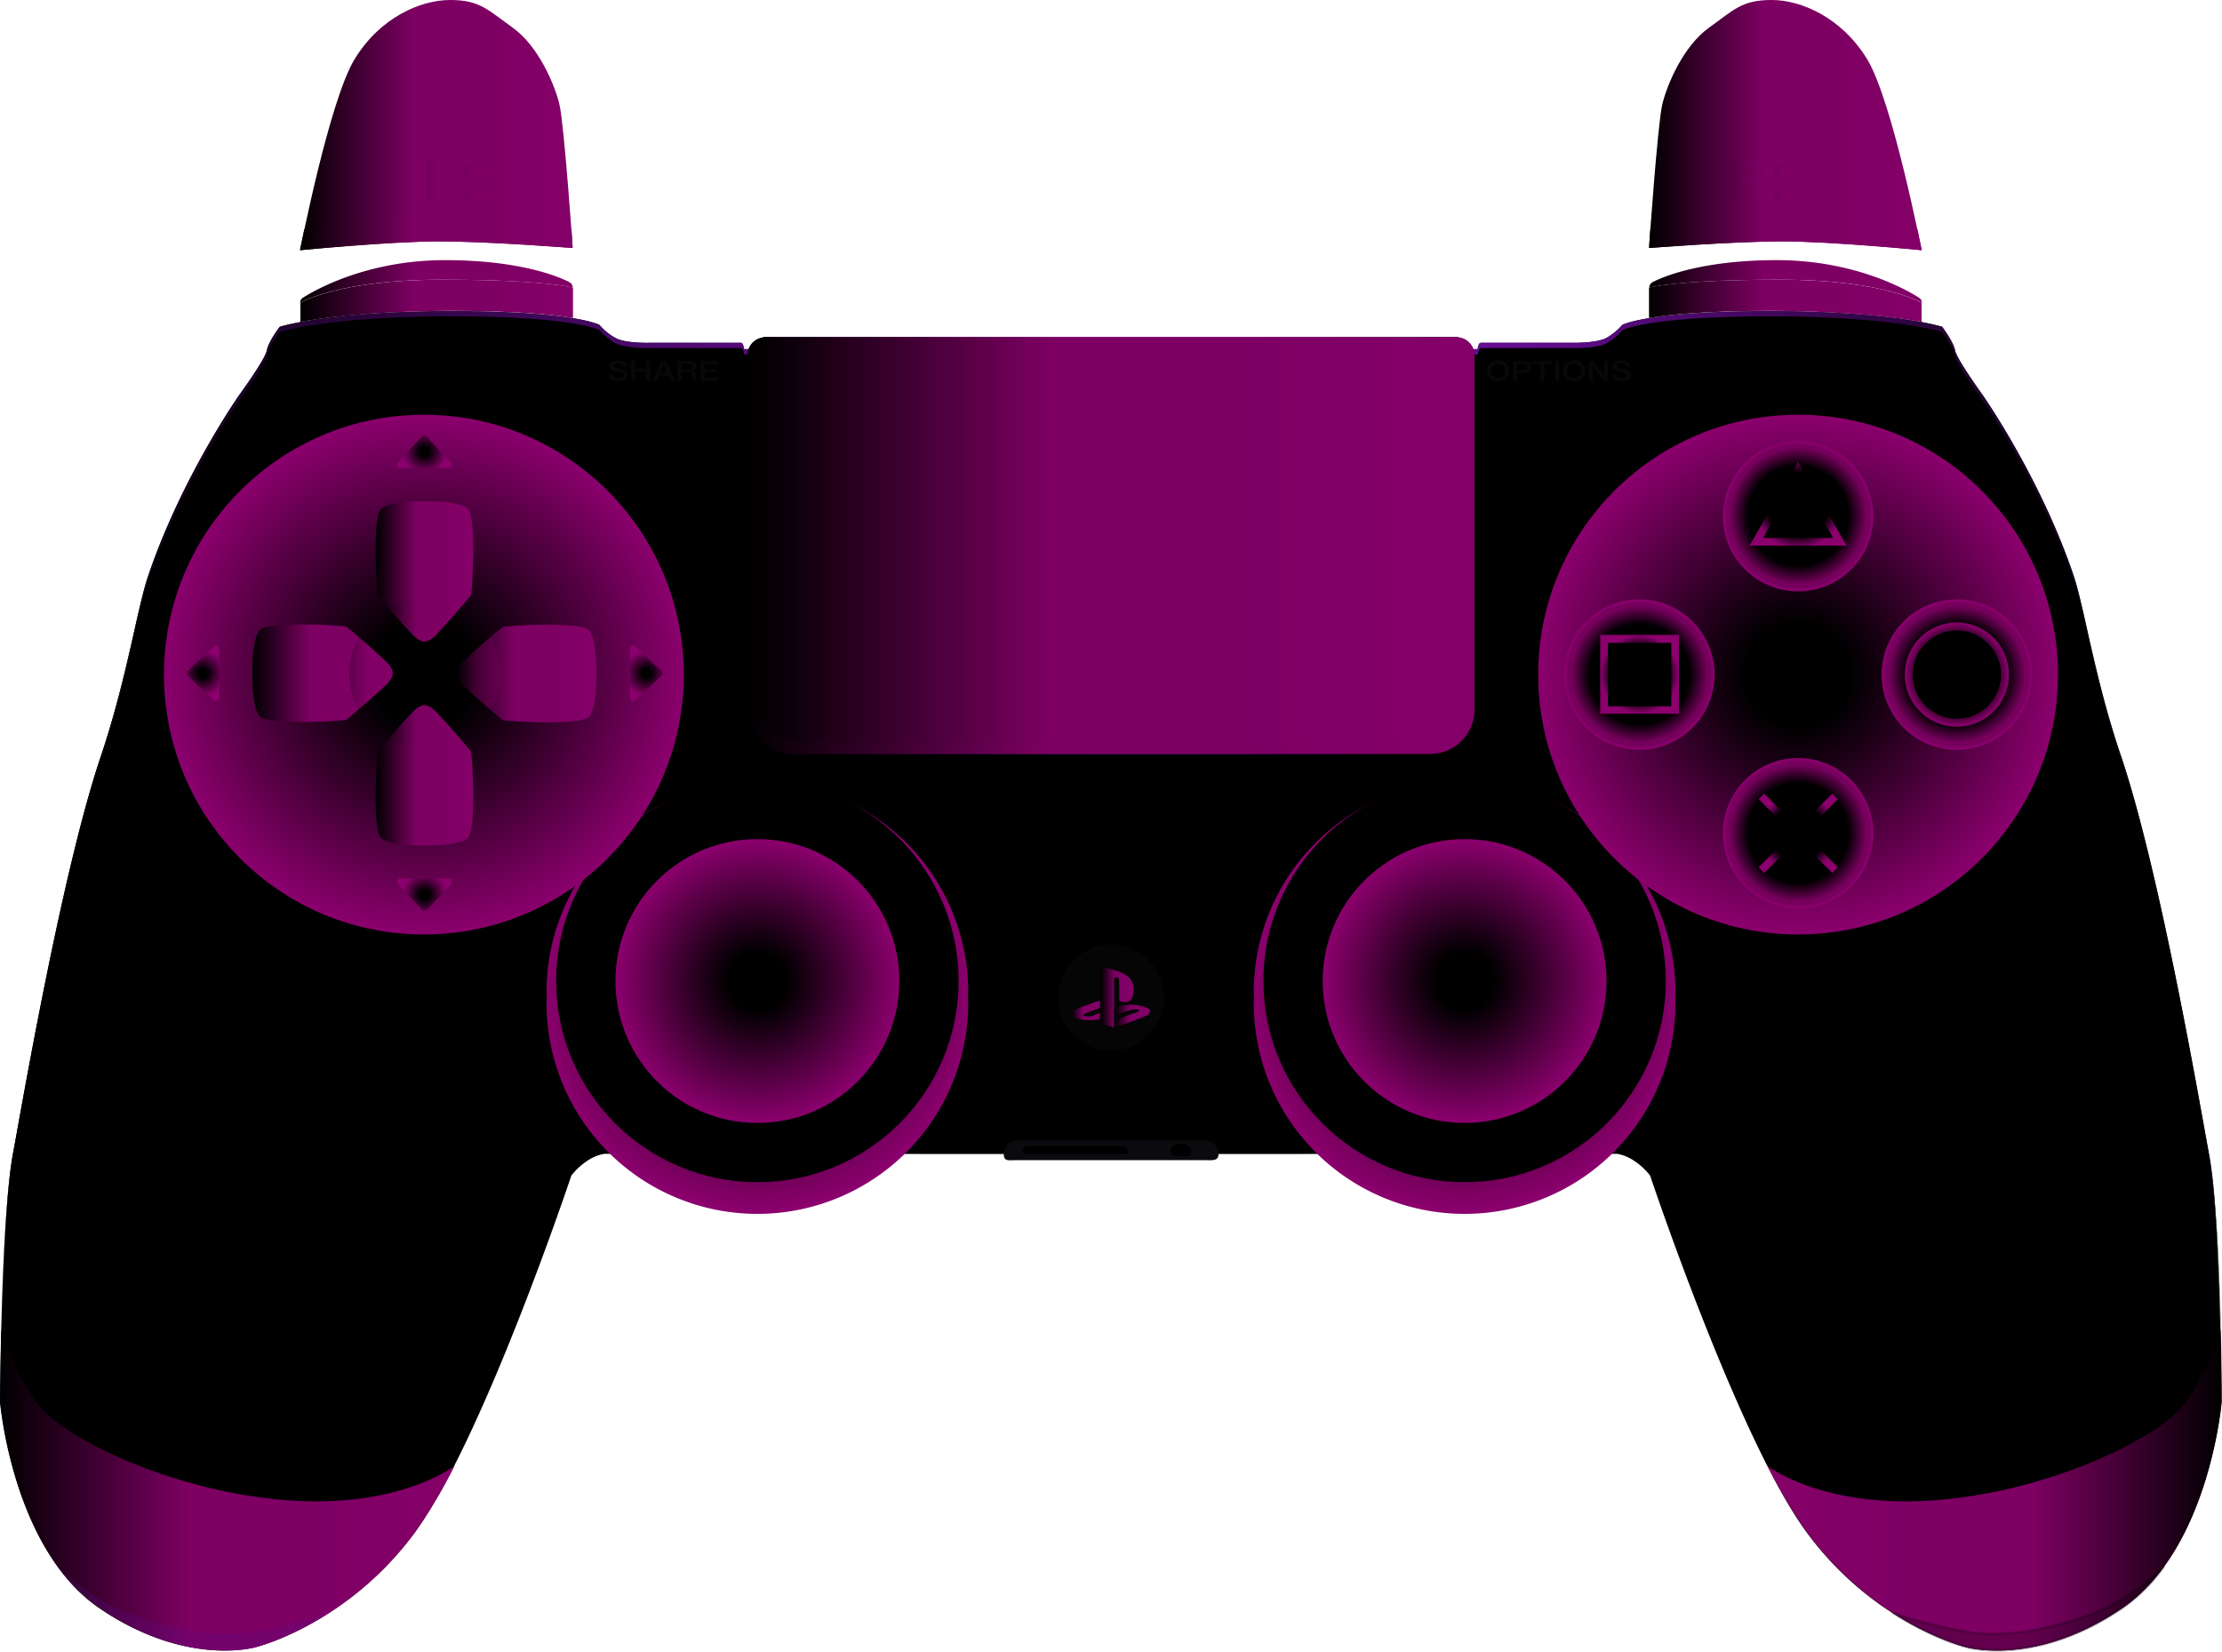 <svg id="Layer_1" data-name="Layer 1" xmlns="http://www.w3.org/2000/svg" xmlns:xlink="http://www.w3.org/1999/xlink" viewBox="0 0 806.2 599.37"><defs><linearGradient id="Gradiente_sem_nome_26" x1="-0.1" y1="310.9" x2="806.1" y2="310.9" gradientUnits="userSpaceOnUse"><stop offset="0"/><stop offset="0.55" stop-color="#8d11cc"/><stop offset="1"/></linearGradient><radialGradient id="Nova_amostra_de_gradiente_1" cx="274.7" cy="362" r="77.51" gradientUnits="userSpaceOnUse"><stop offset="0.2"/><stop offset="1" stop-color="#8b006d"/></radialGradient><radialGradient id="Nova_amostra_de_gradiente_1-2" cx="274.8" cy="356" r="51.5" xlink:href="#Nova_amostra_de_gradiente_1"/><radialGradient id="Nova_amostra_de_gradiente_1-3" cx="531.3" cy="362" r="77.51" xlink:href="#Nova_amostra_de_gradiente_1"/><radialGradient id="Nova_amostra_de_gradiente_1-4" cx="531.4" cy="356" r="51.5" xlink:href="#Nova_amostra_de_gradiente_1"/><linearGradient id="Gradiente_sem_nome_26-2" x1="271.1" y1="198" x2="534.94" y2="198" xlink:href="#Gradiente_sem_nome_26"/><linearGradient id="Gradiente_sem_nome_26-3" x1="275.5" y1="195.75" x2="530.5" y2="195.75" xlink:href="#Gradiente_sem_nome_26"/><linearGradient id="Gradiente_sem_nome_26-4" x1="275.5" y1="208.05" x2="530.5" y2="208.05" xlink:href="#Gradiente_sem_nome_26"/><radialGradient id="Nova_amostra_de_gradiente_1-5" cx="652.4" cy="244.8" r="94.3" xlink:href="#Nova_amostra_de_gradiente_1"/><radialGradient id="Nova_amostra_de_gradiente_1-6" cx="153.8" cy="244.8" r="94.3" xlink:href="#Nova_amostra_de_gradiente_1"/><radialGradient id="Nova_amostra_de_gradiente_1-7" cx="234.38" cy="244.32" r="8.23" xlink:href="#Nova_amostra_de_gradiente_1"/><radialGradient id="Nova_amostra_de_gradiente_1-8" cx="153.88" cy="163.91" r="8.23" xlink:href="#Nova_amostra_de_gradiente_1"/><radialGradient id="Nova_amostra_de_gradiente_1-9" cx="73.51" cy="244.36" r="8.25" xlink:href="#Nova_amostra_de_gradiente_1"/><radialGradient id="Nova_amostra_de_gradiente_1-10" cx="153.92" cy="324.69" r="8.23" xlink:href="#Nova_amostra_de_gradiente_1"/><linearGradient id="Nova_amostra_de_gradiente_2" x1="598.3" y1="102.15" x2="697.2" y2="102.15" gradientUnits="userSpaceOnUse"><stop offset="0"/><stop offset="0.42" stop-color="#7e0063"/><stop offset="0.66" stop-color="#7e0063"/><stop offset="1" stop-color="#840068"/><stop offset="1" stop-color="#8b006d"/></linearGradient><linearGradient id="Nova_amostra_de_gradiente_2-2" x1="598.2" y1="109.15" x2="697.1" y2="109.15" xlink:href="#Nova_amostra_de_gradiente_2"/><linearGradient id="Nova_amostra_de_gradiente_2-3" x1="108.8" y1="102.15" x2="207.7" y2="102.15" xlink:href="#Nova_amostra_de_gradiente_2"/><linearGradient id="Nova_amostra_de_gradiente_2-4" x1="108.9" y1="109.15" x2="207.8" y2="109.15" xlink:href="#Nova_amostra_de_gradiente_2"/><radialGradient id="Gradiente_sem_nome_102" cx="709.9" cy="244.7" r="26.3" gradientUnits="userSpaceOnUse"><stop offset="0.69"/><stop offset="0.99" stop-color="#8b006d"/></radialGradient><radialGradient id="Gradiente_sem_nome_102-2" cx="709.9" cy="244.8" r="27.3" xlink:href="#Gradiente_sem_nome_102"/><radialGradient id="Gradiente_sem_nome_102-3" cx="709.9" cy="244.8" r="18.9" xlink:href="#Gradiente_sem_nome_102"/><radialGradient id="Gradiente_sem_nome_102-4" cx="652.3" cy="302.3" r="26.3" xlink:href="#Gradiente_sem_nome_102"/><radialGradient id="Gradiente_sem_nome_102-5" cx="652.3" cy="302.4" r="27.3" xlink:href="#Gradiente_sem_nome_102"/><radialGradient id="Gradiente_sem_nome_102-6" cx="652.45" cy="302.4" r="14.38" xlink:href="#Gradiente_sem_nome_102"/><radialGradient id="Gradiente_sem_nome_102-7" cx="594.75" cy="244.7" r="26.28" xlink:href="#Gradiente_sem_nome_102"/><radialGradient id="Gradiente_sem_nome_102-8" cx="594.7" cy="244.8" r="27.3" xlink:href="#Gradiente_sem_nome_102"/><radialGradient id="Gradiente_sem_nome_102-9" cx="594.8" cy="244.7" r="14.3" xlink:href="#Gradiente_sem_nome_102"/><radialGradient id="Gradiente_sem_nome_102-10" cx="652.3" cy="187.2" r="26.3" xlink:href="#Gradiente_sem_nome_102"/><radialGradient id="Gradiente_sem_nome_102-11" cx="652.3" cy="187.3" r="27.3" xlink:href="#Gradiente_sem_nome_102"/><radialGradient id="Gradiente_sem_nome_102-12" cx="652.3" cy="182.8" r="16.44" xlink:href="#Gradiente_sem_nome_102"/><linearGradient id="Nova_amostra_de_gradiente_2-5" x1="399.4" y1="361.85" x2="411.2" y2="361.85" xlink:href="#Nova_amostra_de_gradiente_2"/><linearGradient id="Nova_amostra_de_gradiente_2-6" x1="388.6" y1="366.65" x2="399" y2="366.65" xlink:href="#Nova_amostra_de_gradiente_2"/><linearGradient id="Nova_amostra_de_gradiente_2-7" x1="404.4" y1="368.73" x2="417.2" y2="368.73" xlink:href="#Nova_amostra_de_gradiente_2"/><linearGradient id="Nova_amostra_de_gradiente_2-8" x1="0" y1="540.73" x2="164.8" y2="540.73" xlink:href="#Nova_amostra_de_gradiente_2"/><linearGradient id="Nova_amostra_de_gradiente_2-9" x1="806" y1="540.73" x2="641.2" y2="540.73" xlink:href="#Nova_amostra_de_gradiente_2"/><linearGradient id="Nova_amostra_de_gradiente_2-10" x1="91.49" y1="244.3" x2="142.41" y2="244.3" xlink:href="#Nova_amostra_de_gradiente_2"/><linearGradient id="Nova_amostra_de_gradiente_2-11" x1="126.6" y1="244.3" x2="142.41" y2="244.3" xlink:href="#Nova_amostra_de_gradiente_2"/><linearGradient id="Nova_amostra_de_gradiente_2-12" x1="136.18" y1="207.35" x2="171.62" y2="207.35" xlink:href="#Nova_amostra_de_gradiente_2"/><linearGradient id="Nova_amostra_de_gradiente_2-13" x1="140.7" y1="224.9" x2="167.1" y2="224.9" xlink:href="#Nova_amostra_de_gradiente_2"/><linearGradient id="Nova_amostra_de_gradiente_2-14" x1="165.39" y1="244.4" x2="216.31" y2="244.4" xlink:href="#Nova_amostra_de_gradiente_2"/><linearGradient id="Nova_amostra_de_gradiente_2-15" x1="165.49" y1="244.4" x2="181.3" y2="244.4" xlink:href="#Nova_amostra_de_gradiente_2"/><linearGradient id="Nova_amostra_de_gradiente_2-16" x1="136.18" y1="281.35" x2="171.62" y2="281.35" xlink:href="#Nova_amostra_de_gradiente_2"/><linearGradient id="Nova_amostra_de_gradiente_2-17" x1="140.7" y1="263.8" x2="167.1" y2="263.8" xlink:href="#Nova_amostra_de_gradiente_2"/><linearGradient id="Nova_amostra_de_gradiente_2-18" x1="271.1" y1="198" x2="534.94" y2="198" xlink:href="#Nova_amostra_de_gradiente_2"/><linearGradient id="Nova_amostra_de_gradiente_2-19" x1="275.5" y1="195.75" x2="530.5" y2="195.75" xlink:href="#Nova_amostra_de_gradiente_2"/><linearGradient id="Nova_amostra_de_gradiente_2-20" x1="275.5" y1="208.05" x2="530.5" y2="208.05" xlink:href="#Nova_amostra_de_gradiente_2"/><linearGradient id="Nova_amostra_de_gradiente_2-21" x1="598.2" y1="45.4" x2="697.1" y2="45.4" xlink:href="#Nova_amostra_de_gradiente_2"/><linearGradient id="Nova_amostra_de_gradiente_2-22" x1="598.3" y1="84.8" x2="697.2" y2="84.8" xlink:href="#Nova_amostra_de_gradiente_2"/><linearGradient id="Nova_amostra_de_gradiente_2-23" x1="643.5" y1="65.6" x2="653.3" y2="65.6" xlink:href="#Nova_amostra_de_gradiente_2"/><linearGradient id="Nova_amostra_de_gradiente_2-24" x1="628.1" y1="65.75" x2="640.1" y2="65.75" xlink:href="#Nova_amostra_de_gradiente_2"/><linearGradient id="Nova_amostra_de_gradiente_2-25" x1="108.8" y1="45.4" x2="207.7" y2="45.4" xlink:href="#Nova_amostra_de_gradiente_2"/><linearGradient id="Nova_amostra_de_gradiente_2-26" x1="108.7" y1="84.8" x2="207.6" y2="84.8" xlink:href="#Nova_amostra_de_gradiente_2"/><linearGradient id="Nova_amostra_de_gradiente_2-27" x1="168.1" y1="65.6" x2="177.9" y2="65.6" xlink:href="#Nova_amostra_de_gradiente_2"/><linearGradient id="Nova_amostra_de_gradiente_2-28" x1="154.8" y1="65.65" x2="164.9" y2="65.65" xlink:href="#Nova_amostra_de_gradiente_2"/></defs><title>BRASBO</title><path d="M801.3,418.7c-2.9-15.5-17.7-102.5-32-144.6-9.4-27.7-13.1-53-17-64.9-12-35.7-33-65.7-33-65.7s-9.5-13.1-10.1-16.3-4.7-8.6-4.7-8.6-17.4-5.7-62.3-5.7-53.7,5-53.7,5a22.51,22.51,0,0,1-5.9,4.8c-3.5,1.8-11.7,1.7-11.7,1.7H537.5a1,1,0,0,0-.9.3,5.3,5.3,0,0,0-.6,2H269.9a7.13,7.13,0,0,0-.6-2,1.06,1.06,0,0,0-.9-.3H235s-8.2.2-11.7-1.7a20.51,20.51,0,0,1-5.9-4.8s-8.8-5-53.7-5-62.3,5.7-62.3,5.7-4.1,5.3-4.7,8.6-10.1,16.3-10.1,16.3-21,30-33,65.7c-4,11.9-7.7,37.2-17,64.9C22.3,316.2,7.5,403.2,4.6,418.7.3,441.9-.1,508.8-.1,508.8s4.5,53.4,36.2,74.9,56.7,14,56.7,14,33.1-8.2,57.8-41.9,56.6-129.2,56.6-129.2a24.5,24.5,0,0,1,5.7-5.3,15.79,15.79,0,0,1,6.3-2.6l183.7.1,183.7-.1a15.79,15.79,0,0,1,6.3,2.6,24.5,24.5,0,0,1,5.7,5.3s31.9,95.4,56.6,129.2S713,597.7,713,597.7s25,7.5,56.7-14,36.2-74.9,36.2-74.9S805.7,441.8,801.3,418.7Z" transform="translate(0.1 0)"/><path d="M36.6,276c9.4-27.7,13.1-53,17-64.9,12-35.7,33-65.7,33-65.7s9.5-13.1,10.1-16.3,4.7-8.6,4.7-8.6,17.4-5.7,62.3-5.7,53.7,5,53.7,5a22.51,22.51,0,0,0,5.9,4.8c3.5,1.8,11.7,1.7,11.7,1.7h33.4a1,1,0,0,1,.9.3,5.3,5.3,0,0,1,.6,2H536.1a7.13,7.13,0,0,1,.6-2,1.06,1.06,0,0,1,.9-.3H571s8.2.2,11.7-1.7a20.51,20.51,0,0,0,5.9-4.8s8.8-5,53.7-5,62.3,5.7,62.3,5.7,4.1,5.3,4.7,8.6,10.1,16.3,10.1,16.3,21,30,33,65.7c4,11.9,7.7,37.2,17,64.9,14.3,42.1,29.1,129.1,32,144.6,3.9,20.9,4.6,77.3,4.7,88.3v-.1s-.3-66.9-4.7-90.1c-2.9-15.5-17.7-102.5-32-144.6-9.4-27.7-13.1-53-17-64.9-12-35.7-33-65.7-33-65.7s-9.5-13.1-10.1-16.3-4.7-8.6-4.7-8.6-17.4-5.7-62.3-5.7-53.7,5-53.7,5a22.51,22.51,0,0,1-5.9,4.8c-3.5,1.8-11.7,1.7-11.7,1.7H537.6a1,1,0,0,0-.9.3,5.3,5.3,0,0,0-.6,2H269.9a7.13,7.13,0,0,0-.6-2,1.06,1.06,0,0,0-.9-.3H235s-8.2.2-11.7-1.7a20.51,20.51,0,0,1-5.9-4.8s-8.8-5-53.7-5-62.3,5.7-62.3,5.7-4.1,5.3-4.7,8.6-10.1,16.3-10.1,16.3-21,30-33,65.7c-4,11.9-7.7,37.2-17,64.9C22.3,316.2,7.5,403.2,4.6,418.7.3,441.9-.1,508.8-.1,508.8v.1c.1-10.9.7-67.4,4.7-88.3C7.6,405.2,22.3,318.1,36.6,276Z" transform="translate(0.1 0)" style="fill:url(#Gradiente_sem_nome_26)"/><path d="M351.2,360a76.5,76.5,0,0,0-153,0,13.4,13.4,0,0,0,.1,2c0,.7-.1,1.3-.1,2a76.5,76.5,0,0,0,153,0,13.4,13.4,0,0,0-.1-2C351.1,361.3,351.2,360.6,351.2,360Z" transform="translate(0.1 0)" style="fill:url(#Nova_amostra_de_gradiente_1)"/><circle cx="274.8" cy="356" r="73"/><circle cx="274.8" cy="356" r="51.5" style="fill:url(#Nova_amostra_de_gradiente_1-2)"/><path d="M607.8,360a76.5,76.5,0,0,0-153,0,13.4,13.4,0,0,0,.1,2c0,.7-.1,1.3-.1,2a76.5,76.5,0,0,0,153,0,13.4,13.4,0,0,0-.1-2A14.08,14.08,0,0,0,607.8,360Z" transform="translate(0.1 0)" style="fill:url(#Nova_amostra_de_gradiente_1-3)"/><circle cx="531.4" cy="356" r="73"/><circle cx="531.4" cy="356" r="51.5" style="fill:url(#Nova_amostra_de_gradiente_1-4)"/><path d="M534.8,128a6.57,6.57,0,0,0-6.5-5.6H277.7a6.48,6.48,0,0,0-6.5,5.6,14.77,14.77,0,0,0-.1,2.1V257.5a16.09,16.09,0,0,0,16.1,16.1H518.8a16.09,16.09,0,0,0,16.1-16.1V130.1A7.41,7.41,0,0,0,534.8,128Z" transform="translate(0.1 0)" style="fill:url(#Gradiente_sem_nome_26-2)"/><path d="M530.4,124.3a1.9,1.9,0,0,0-1.9-1.9H277.4a1.9,1.9,0,0,0-1.9,1.9V253.5a15.62,15.62,0,0,0,15.6,15.6H514.9a15.62,15.62,0,0,0,15.6-15.6V130.4Z" transform="translate(0.1 0)" style="fill:url(#Gradiente_sem_nome_26-3)"/><g style="opacity:0.12"><path d="M275.5,253.5a15.62,15.62,0,0,0,15.6,15.6H514.9a15.62,15.62,0,0,0,15.6-15.6V147H275.6V253.5Z" transform="translate(0.1 0)" style="fill:url(#Gradiente_sem_nome_26-4)"/></g><circle cx="652.4" cy="244.8" r="94.3" style="fill:url(#Nova_amostra_de_gradiente_1-5)"/><circle cx="153.8" cy="244.8" r="94.3" style="fill:url(#Nova_amostra_de_gradiente_1-6)"/><path d="M230.4,254.1l9.5-8.9a1.15,1.15,0,0,0,0-1.7l-9.5-8.9a1.12,1.12,0,0,0-1.9.8v17.8A1.15,1.15,0,0,0,230.4,254.1Z" transform="translate(0.1 0)" style="fill:url(#Nova_amostra_de_gradiente_1-7)"/><path d="M145,169.8h17.8a1.12,1.12,0,0,0,.8-1.9l-8.9-9.5a1.15,1.15,0,0,0-1.7,0l-8.9,9.5A1.17,1.17,0,0,0,145,169.8Z" transform="translate(0.1 0)" style="fill:url(#Nova_amostra_de_gradiente_1-8)"/><path d="M77.5,234.6,68,243.5a1.15,1.15,0,0,0,0,1.7l9.5,8.9a1.12,1.12,0,0,0,1.9-.8V235.5A1.15,1.15,0,0,0,77.5,234.6Z" transform="translate(0.1 0)" style="fill:url(#Nova_amostra_de_gradiente_1-9)"/><path d="M162.8,318.8H145a1.12,1.12,0,0,0-.8,1.9l8.9,9.5a1.15,1.15,0,0,0,1.7,0l8.9-9.5A1.17,1.17,0,0,0,162.8,318.8Z" transform="translate(0.1 0)" style="fill:url(#Nova_amostra_de_gradiente_1-10)"/><path d="M547.6,134.6a4.11,4.11,0,0,1-8.2,0,3.82,3.82,0,0,1,4.1-3.8A3.76,3.76,0,0,1,547.6,134.6Zm-6.7,0a2.49,2.49,0,0,0,2.6,2.7,2.54,2.54,0,0,0,2.6-2.7,2.6,2.6,0,1,0-5.2,0Z" transform="translate(0.1 0)" style="fill:#080808"/><path d="M548.9,131h3.8c2.4,0,2.9,1.3,2.9,2.2s-.5,2.2-2.9,2.2h-2.3v2.8h-1.5Zm1.5,3.4h2.2c.7,0,1.5-.3,1.5-1.2s-.7-1.2-1.5-1.2h-2.2Z" transform="translate(0.1 0)" style="fill:#080808"/><path d="M556.1,131H563v1.1h-2.7v6.1h-1.5v-6.1h-2.7Z" transform="translate(0.1 0)" style="fill:#080808"/><path d="M564.1,131h1.5v7.2h-1.5Z" transform="translate(0.1 0)" style="fill:#080808"/><path d="M575.1,134.6a4.11,4.11,0,0,1-8.2,0,3.82,3.82,0,0,1,4.1-3.8A3.76,3.76,0,0,1,575.1,134.6Zm-6.7,0a2.49,2.49,0,0,0,2.6,2.7,2.54,2.54,0,0,0,2.6-2.7,2.6,2.6,0,1,0-5.2,0Z" transform="translate(0.1 0)" style="fill:#080808"/><path d="M576.5,131H578l3.9,5.3h0V131h1.4v7.2h-1.6l-3.9-5.3h0v5.3h-1.4V131Z" transform="translate(0.1 0)" style="fill:#080808"/><path d="M586.2,135.8c0,1.1,1,1.5,2.2,1.5s1.8-.6,1.8-1.1a.89.89,0,0,0-.7-.9c-.6-.2-1.4-.3-2.6-.6-1.5-.3-1.9-1.1-1.9-1.8,0-1.5,1.6-2.1,3.1-2.1,1.8,0,3.3.8,3.3,2.3h-1.5c-.1-.9-.8-1.3-1.8-1.3-.7,0-1.6.2-1.6.9,0,.5.4.8,1,.9a21.46,21.46,0,0,1,2.5.6,2.07,2.07,0,0,1,1.7,1.8c0,1.6-1.7,2.3-3.4,2.3-2,0-3.5-.8-3.6-2.6h1.5Z" transform="translate(0.1 0)" style="fill:#080808"/><path d="M222.2,135.8c0,1.1,1,1.5,2.2,1.5s1.8-.6,1.8-1.1a.89.89,0,0,0-.7-.9c-.6-.2-1.4-.3-2.6-.6-1.5-.3-1.9-1.1-1.9-1.8,0-1.5,1.6-2.1,3.1-2.1,1.8,0,3.3.8,3.3,2.3h-1.5c-.1-.9-.8-1.3-1.8-1.3-.7,0-1.6.2-1.6.9,0,.5.4.8,1,.9a21.46,21.46,0,0,1,2.5.6,2.07,2.07,0,0,1,1.7,1.8c0,1.6-1.7,2.3-3.4,2.3-2,0-3.5-.8-3.6-2.6h1.5Z" transform="translate(0.1 0)" style="fill:#080808"/><path d="M228.9,131h1.5v2.9h3.9V131h1.5v7.2h-1.5v-3.3h-3.9v3.2h-1.5Z" transform="translate(0.1 0)" style="fill:#080808"/><path d="M239.9,131h1.6l3.3,7.2h-1.6l-.8-1.9H239l-.8,1.9h-1.5Zm-.5,4.3H242l-1.3-3.1h0Z" transform="translate(0.1 0)" style="fill:#080808"/><path d="M245.6,131h4.1c1.9,0,2.8.7,2.8,1.9a1.77,1.77,0,0,1-1.4,1.8h0a1.44,1.44,0,0,1,1.3,1.5c0,.8.1,1.6.5,1.9h-1.6a2,2,0,0,1-.2-1.1c0-1.3-.3-1.9-1.7-1.9h-2.2v3h-1.5l-.1-7.1Zm1.5,3.2h2.5c1,0,1.5-.4,1.5-1.1,0-.9-.7-1.1-1.5-1.1h-2.4v2.2Z" transform="translate(0.1 0)" style="fill:#080808"/><path d="M254.1,131h6.2v1.1h-4.7V134h4.3v1h-4.3v2.1h4.7v1.1h-6.2Z" transform="translate(0.1 0)" style="fill:#080808"/><path d="M697.2,109.9a2.14,2.14,0,0,0-1.1-1.9c-4.5-2.9-23.4-13.6-51.5-13.6-26.9,0-41.1,5.9-45.1,8a2.2,2.2,0,0,0-1.2,2s9.8-2.9,47.5-2.9S697.2,109.9,697.2,109.9Z" transform="translate(0.1 0)" style="fill:url(#Nova_amostra_de_gradiente_2)"/><path d="M697.1,116.8h0v-6.9s-13.7-8.4-51.4-8.4-47.5,2.9-47.5,2.9v11h0c7.7-1.3,21.2-2.6,44.1-2.6C670.8,112.9,688.2,115.2,697.1,116.8Z" transform="translate(0.1 0)" style="fill:url(#Nova_amostra_de_gradiente_2-2)"/><path d="M108.8,109.9a2.14,2.14,0,0,1,1.1-1.9c4.5-2.9,23.4-13.6,51.5-13.6,26.9,0,41.1,5.9,45.1,8a2.2,2.2,0,0,1,1.2,2s-9.8-2.9-47.5-2.9S108.8,109.9,108.8,109.9Z" transform="translate(0.1 0)" style="fill:url(#Nova_amostra_de_gradiente_2-3)"/><path d="M108.9,116.8h0v-6.9s13.7-8.4,51.4-8.4,47.5,2.9,47.5,2.9v11h0c-7.7-1.3-21.2-2.6-44.1-2.6C135.2,112.9,117.8,115.2,108.9,116.8Z" transform="translate(0.1 0)" style="fill:url(#Nova_amostra_de_gradiente_2-4)"/><path d="M709.9,271a26.3,26.3,0,1,1,26.3-26.3A26.33,26.33,0,0,1,709.9,271Z" transform="translate(0.1 0)" style="fill:url(#Gradiente_sem_nome_102)"/><path d="M709.9,219.5a25.3,25.3,0,1,1-25.3,25.3,25.33,25.33,0,0,1,25.3-25.3m0-2a27.3,27.3,0,1,0,27.3,27.3,27.34,27.34,0,0,0-27.3-27.3Z" transform="translate(0.1 0)" style="fill:url(#Gradiente_sem_nome_102-2)"/><path d="M709.9,225.9a18.9,18.9,0,1,0,18.9,18.9A18.95,18.95,0,0,0,709.9,225.9Zm0,34.9a16,16,0,1,1,16-16A16,16,0,0,1,709.9,260.8Z" transform="translate(0.1 0)" style="fill:url(#Gradiente_sem_nome_102-3)"/><path d="M652.3,328.6a26.3,26.3,0,1,1,26.3-26.3A26.33,26.33,0,0,1,652.3,328.6Z" transform="translate(0.1 0)" style="fill:url(#Gradiente_sem_nome_102-4)"/><path d="M652.3,277.1A25.3,25.3,0,1,1,627,302.4a25.33,25.33,0,0,1,25.3-25.3m0-2a27.3,27.3,0,1,0,27.3,27.3,27.34,27.34,0,0,0-27.3-27.3Z" transform="translate(0.1 0)" style="fill:url(#Gradiente_sem_nome_102-5)"/><polygon points="666.8 290 664.8 288 652.4 300.4 640.1 288 638.1 290 650.4 302.4 638.1 314.7 640.1 316.8 652.4 304.4 664.8 316.8 666.8 314.7 654.4 302.4 666.8 290" style="fill:url(#Gradiente_sem_nome_102-6)"/><path d="M594.8,271A26.3,26.3,0,1,1,621,244.8,26.33,26.33,0,0,1,594.8,271Z" transform="translate(0.1 0)" style="fill:url(#Gradiente_sem_nome_102-7)"/><path d="M594.7,219.5a25.3,25.3,0,1,1-25.3,25.3,25.33,25.33,0,0,1,25.3-25.3m0-2A27.3,27.3,0,1,0,622,244.8a27.34,27.34,0,0,0-27.3-27.3Z" transform="translate(0.1 0)" style="fill:url(#Gradiente_sem_nome_102-8)"/><path d="M606.3,230.4H580.5V259h28.6V230.4Zm0,25.9h-23v-23h23Z" transform="translate(0.1 0)" style="fill:url(#Gradiente_sem_nome_102-9)"/><path d="M652.3,213.5a26.3,26.3,0,1,1,26.3-26.3A26.33,26.33,0,0,1,652.3,213.5Z" transform="translate(0.1 0)" style="fill:url(#Gradiente_sem_nome_102-10)"/><path d="M652.3,162A25.3,25.3,0,1,1,627,187.3,25.33,25.33,0,0,1,652.3,162m0-2a27.3,27.3,0,1,0,27.3,27.3A27.34,27.34,0,0,0,652.3,160Z" transform="translate(0.1 0)" style="fill:url(#Gradiente_sem_nome_102-11)"/><path d="M668.3,195.2l-16-27.6-16,27.6-1.6,2.8h35.2Zm-16,0H639.6l12.7-21.9L665,195.2Z" transform="translate(0.1 0)" style="fill:url(#Gradiente_sem_nome_102-12)"/><circle cx="403.1" cy="316.4" r="4.1"/><circle cx="403.1" cy="295.5" r="4.1"/><circle cx="396.2" cy="305.7" r="4.1"/><circle cx="381.5" cy="305.7" r="4.1"/><circle cx="388.8" cy="316.4" r="4.1"/><circle cx="388.8" cy="295.5" r="4.1"/><circle cx="374.5" cy="295.5" r="4.1"/><circle cx="410" cy="305.7" r="4.1"/><circle cx="424.6" cy="305.7" r="4.1" transform="translate(-11.32 16.52) rotate(-2.2)"/><circle cx="417.3" cy="316.4" r="4.1"/><circle cx="417.3" cy="295.5" r="4.1"/><circle cx="431.7" cy="295.5" r="4.1"/><circle cx="403.1" cy="362" r="20.2" style="fill:#050505;stroke:#000;stroke-miterlimit:10;stroke-width:2px"/><path d="M404.1,368.6V355.8a1.33,1.33,0,0,1,.3-1,.57.57,0,0,1,.7-.2c.6.2.9.7.9,1.7v6.9a4.55,4.55,0,0,0,2.1.5,2.77,2.77,0,0,0,1.6-.5c1-.7,1.5-1.9,1.5-3.7a6.49,6.49,0,0,0-1.2-4.3,8.79,8.79,0,0,0-4.1-2.6c-1.3-.4-2.5-.8-3.6-1.1s-2-.5-2.9-.7V363h0v2.7h0v1.7h0v2.5h0v1.5l4.7,1.5v-3.6h0Z" transform="translate(0.1 0)" style="fill:url(#Nova_amostra_de_gradiente_2-5)"/><path d="M399,367.6l-1.7.6-.9.4-1.6.3-1.5-.2c-.3-.2-.4-.4-.2-.6s.2-.1.3-.2.3-.1.4-.2l1.1-.4,4.1-1.5v-2.7l-1.7.5-5.5,2-1,.4c-1.5.6-2.2,1.2-2.2,1.8.1.8,1,1.5,2.7,1.9a15.21,15.21,0,0,0,4.3.5,20.2,20.2,0,0,0,3.3-.3l.1-2.3Z" transform="translate(0.1 0)" style="fill:url(#Nova_amostra_de_gradiente_2-6)"/><path d="M414.8,365.3a12.88,12.88,0,0,0-2.5-.6,10.48,10.48,0,0,0-2.5-.1,26.6,26.6,0,0,0-2.8.3,15.25,15.25,0,0,0-2.6.8v2.8l3.9-1.4,1.6-.5,1.1-.3h1.4c.3.1.6.2.7.4s-.2.4-.8.6l-1.4.5-6.5,2.4v2.7l3.5-1.3,6.4-2.3.7-.4c1.5-.5,2.2-1.2,2.2-1.9S416.4,365.8,414.8,365.3Z" transform="translate(0.1 0)" style="fill:url(#Nova_amostra_de_gradiente_2-7)"/><path d="M105.2,544.5c-40.5-2.8-75.8-20.3-87.3-30.5S.4,482.5.4,482.5c-.4,15-.4,26.3-.4,26.3s4.5,53.4,36.2,74.9,56.7,14,56.7,14,33.1-8.2,57.8-41.9A192.08,192.08,0,0,0,164.8,532C164.7,531.9,145.6,547.2,105.2,544.5Z" transform="translate(0.1 0)" style="fill:url(#Nova_amostra_de_gradiente_2-8)"/><path d="M700.8,544.5c40.5-2.8,75.8-20.3,87.3-30.5s17.5-31.5,17.5-31.5c.4,15,.4,26.3.4,26.3s-4.5,53.4-36.2,74.9-56.7,14-56.7,14-33.1-8.2-57.8-41.9A192.08,192.08,0,0,1,641.2,532C641.3,531.9,660.4,547.2,700.8,544.5Z" transform="translate(0.1 0)" style="fill:url(#Nova_amostra_de_gradiente_2-9)"/><path d="M90,592.5c-12.5,1.8-31.3-2-45.1-7.7-13.6-5.7-24-16.4-24-16.4a63.12,63.12,0,0,0,15.3,15.2c31.7,21.5,56.7,14,56.7,14s11.7-2.9,26.3-12.3A168.54,168.54,0,0,1,90,592.5Z" transform="translate(0.1 0)" style="fill:#580e99;opacity:0.22;isolation:isolate"/><path d="M716,592.5c12.5,1.8,31.3-2,45.1-7.7,13.6-5.7,24-16.4,24-16.4a63.12,63.12,0,0,1-15.3,15.2c-31.7,21.5-56.7,14-56.7,14s-11.7-2.9-26.3-12.3A168.54,168.54,0,0,0,716,592.5Z" transform="translate(0.1 0)" style="stroke:#000;stroke-miterlimit:10;opacity:0.22;isolation:isolate"/><path d="M240.5,143.5A12.5,12.5,0,0,1,253,156v18.3a12.5,12.5,0,0,1-25,0V156a12.5,12.5,0,0,1,12.5-12.5m0-1.7A14.25,14.25,0,0,0,226.3,156v18.3a14.2,14.2,0,0,0,28.4,0V156a14.19,14.19,0,0,0-14.2-14.2Z" transform="translate(0.1 0)"/><path d="M240.5,143.5A12.5,12.5,0,0,0,228,156v18.3a12.5,12.5,0,0,0,25,0V156A12.5,12.5,0,0,0,240.5,143.5Z" transform="translate(0.1 0)"/><path d="M565.5,143.5A12.5,12.5,0,0,1,578,156v18.3a12.5,12.5,0,0,1-12.5,12.5h0A12.5,12.5,0,0,1,553,174.3V156a12.5,12.5,0,0,1,12.5-12.5h0m0-1.7A14.25,14.25,0,0,0,551.3,156v18.3a14.2,14.2,0,0,0,28.4,0V156a14.19,14.19,0,0,0-14.2-14.2Z" transform="translate(0.1 0)"/><path d="M565.5,143.5A12.5,12.5,0,0,0,553,156v18.3a12.5,12.5,0,0,0,25,0V156A12.5,12.5,0,0,0,565.5,143.5Z" transform="translate(0.1 0)"/><path d="M141.2,247.2c1.4-2,1.2-2.9,1.2-2.9s.2-.9-1.2-2.9-15-13.6-15.7-14-28.5-2.2-31.4,1.3-2.6,15.6-2.6,15.6-.3,12.1,2.6,15.6,30.7,1.7,31.4,1.3S139.8,249.2,141.2,247.2Z" transform="translate(0.1 0)" style="fill:url(#Nova_amostra_de_gradiente_2-10)"/><path d="M141.2,247.2c1.4-2,1.2-2.9,1.2-2.9s.2-.9-1.2-2.9c-.9-1.3-6.9-6.6-11.2-10.3a27.84,27.84,0,0,0-3.4,13.2,26.73,26.73,0,0,0,3.4,13.2C134.3,253.8,140.3,248.5,141.2,247.2Z" transform="translate(0.1 0)" style="opacity:0.25;isolation:isolate;fill:url(#Nova_amostra_de_gradiente_2-11)"/><path d="M151,231.6c2,1.4,2.9,1.2,2.9,1.2s.9.2,2.9-1.2,13.6-15,14-15.7,2.2-28.5-1.3-31.4-15.6-2.6-15.6-2.6-12.1-.3-15.6,2.6-1.7,30.7-1.3,31.4S149,230.2,151,231.6Z" transform="translate(0.1 0)" style="fill:url(#Nova_amostra_de_gradiente_2-12)"/><path d="M151,231.6c2,1.4,2.9,1.2,2.9,1.2s.9.2,2.9-1.2c1.3-.9,6.6-6.9,10.3-11.2a27.84,27.84,0,0,0-13.2-3.4,26.73,26.73,0,0,0-13.2,3.4C144.5,224.7,149.7,230.7,151,231.6Z" transform="translate(0.1 0)" style="opacity:0.25;isolation:isolate;fill:url(#Nova_amostra_de_gradiente_2-13)"/><path d="M213.7,228.8c-2.9-3.5-30.7-1.7-31.4-1.3s-14.3,12-15.7,14-1.2,2.9-1.2,2.9-.2.9,1.2,2.9,15,13.6,15.7,14,28.5,2.2,31.4-1.3,2.6-15.6,2.6-15.6S216.6,232.3,213.7,228.8Z" transform="translate(0.1 0)" style="fill:url(#Nova_amostra_de_gradiente_2-14)"/><path d="M177.9,231.2c-4.3,3.7-10.3,9-11.2,10.3-1.4,2-1.2,2.9-1.2,2.9s-.2.9,1.2,2.9c.9,1.3,6.9,6.6,11.2,10.3a27.32,27.32,0,0,0,0-26.4Z" transform="translate(0.1 0)" style="opacity:0.25;isolation:isolate;fill:url(#Nova_amostra_de_gradiente_2-15)"/><path d="M156.8,257.1c-2-1.4-2.9-1.2-2.9-1.2s-.9-.2-2.9,1.2-13.6,15-14,15.7-2.2,28.5,1.3,31.4,15.6,2.6,15.6,2.6,12.1.3,15.6-2.6,1.7-30.7,1.3-31.4S158.8,258.5,156.8,257.1Z" transform="translate(0.1 0)" style="fill:url(#Nova_amostra_de_gradiente_2-16)"/><path d="M156.8,257.1c-2-1.4-2.9-1.2-2.9-1.2s-.9-.2-2.9,1.2c-1.3.9-6.6,6.9-10.3,11.2a27.84,27.84,0,0,0,13.2,3.4,26.73,26.73,0,0,0,13.2-3.4C163.4,264,158.1,258,156.8,257.1Z" transform="translate(0.1 0)" style="opacity:0.25;isolation:isolate;fill:url(#Nova_amostra_de_gradiente_2-17)"/><path d="M436.6,421H368.7c-2.8,0-4.6.6-4.6-2.2h0a5,5,0,0,1,5-5H437a5,5,0,0,1,5,5h0C442.1,421.5,439.4,421,436.6,421Z" transform="translate(0.1 0)" style="fill:#0b0b0f"/><path d="M408.3,418.8H371.8a.9.9,0,0,1-.9-.9h0a2,2,0,0,1,2-2h34.2a2,2,0,0,1,2,2h0A.77.77,0,0,1,408.3,418.8Z" transform="translate(0.1 0)"/><path d="M430.5,419.6h-4.2a1.75,1.75,0,0,1-1.7-1.7h0a2.8,2.8,0,0,1,2.8-2.8h1.9a2.8,2.8,0,0,1,2.8,2.8h0A1.5,1.5,0,0,1,430.5,419.6Z" transform="translate(0.1 0)"/><path d="M534.8,128a6.57,6.57,0,0,0-6.5-5.6H277.7a6.48,6.48,0,0,0-6.5,5.6,14.77,14.77,0,0,0-.1,2.1V257.5a16.09,16.09,0,0,0,16.1,16.1H518.8a16.09,16.09,0,0,0,16.1-16.1V130.1A7.41,7.41,0,0,0,534.8,128Z" transform="translate(0.1 0)" style="fill:url(#Nova_amostra_de_gradiente_2-18)"/><path d="M530.4,124.3a1.9,1.9,0,0,0-1.9-1.9H277.4a1.9,1.9,0,0,0-1.9,1.9V253.5a15.62,15.62,0,0,0,15.6,15.6H514.9a15.62,15.62,0,0,0,15.6-15.6V130.4Z" transform="translate(0.1 0)" style="fill:url(#Nova_amostra_de_gradiente_2-19)"/><g style="opacity:0.2"><path d="M275.5,253.5a15.62,15.62,0,0,0,15.6,15.6H514.9a15.62,15.62,0,0,0,15.6-15.6V147H275.6V253.5Z" transform="translate(0.1 0)" style="fill:url(#Nova_amostra_de_gradiente_2-20)"/></g><path d="M697.1,90.8s-32.7-3.2-50.6-3.2S598.2,90,598.2,90s3.1-44.7,4.8-52,7.7-21.3,16.9-27.9S631.9,0,642.7,0s25.4,6.4,34.6,21.4S697.1,90.8,697.1,90.8Z" transform="translate(0.1 0)" style="fill:url(#Nova_amostra_de_gradiente_2-21)"/><path d="M598.7,83.2s26.1-4.4,49-4.4,47.9,4.4,47.9,4.4c1,4.7,1.6,7.6,1.6,7.6s-32.7-3.2-50.6-3.2S598.3,90,598.3,90,598.3,87.3,598.7,83.2Z" transform="translate(0.1 0)" style="fill:url(#Nova_amostra_de_gradiente_2-22)"/><g style="opacity:0.08"><path d="M648.7,65.7l-3.2,2.6a6.71,6.71,0,0,0-2,4.5h9.8V70.2H647a6.71,6.71,0,0,1,2.1-1.9,12.47,12.47,0,0,0,2.7-2.1,4.77,4.77,0,0,0,1.3-3.3,4.22,4.22,0,0,0-1.4-3.3,5.13,5.13,0,0,0-3.5-1.2c-3.1,0-4.7,1.7-4.7,5h2.7q0-2.7,2.1-2.7a1.83,1.83,0,0,1,2,2.1A3.5,3.5,0,0,1,648.7,65.7Z" transform="translate(0.1 0)" style="fill:url(#Nova_amostra_de_gradiente_2-23)"/><path d="M631.1,67.2h3c1.5,0,2.3.6,2.4,1.9s.2,2.5.3,3.8h3.3v-.4c-.5-.2-.7-.7-.7-1.5a2.81,2.81,0,0,1,.1-.8v-.7a3.56,3.56,0,0,0-1.8-3.5,3.25,3.25,0,0,0,2.2-3.4,3.54,3.54,0,0,0-1.3-3,4.72,4.72,0,0,0-3.2-1h-7.3V72.9h3Zm0-6.3h3.7c1.4,0,2.1.6,2.1,1.9s-.8,1.9-2.3,1.9h-3.5Z" transform="translate(0.1 0)" style="fill:url(#Nova_amostra_de_gradiente_2-24)"/></g><path d="M108.8,90.8s32.7-3.2,50.6-3.2S207.7,90,207.7,90s-3.1-44.7-4.8-52S195.2,16.7,186,10.1,174,0,163.2,0s-25.4,6.4-34.6,21.4S108.8,90.8,108.8,90.8Z" transform="translate(0.1 0)" style="fill:url(#Nova_amostra_de_gradiente_2-25)"/><path d="M207.2,83.2s-26.1-4.4-49-4.4-47.9,4.4-47.9,4.4c-1,4.7-1.6,7.6-1.6,7.6s32.7-3.2,50.6-3.2S207.6,90,207.6,90,207.6,87.3,207.2,83.2Z" transform="translate(0.1 0)" style="fill:url(#Nova_amostra_de_gradiente_2-26)"/><g style="opacity:0.08"><path d="M173.3,65.7l-3.2,2.6a6.71,6.71,0,0,0-2,4.5h9.8V70.2h-6.2a6.71,6.71,0,0,1,2.1-1.9,12.47,12.47,0,0,0,2.7-2.1,4.77,4.77,0,0,0,1.3-3.3,4.22,4.22,0,0,0-1.4-3.3,5.13,5.13,0,0,0-3.5-1.2c-3.1,0-4.7,1.7-4.7,5h2.7q0-2.7,2.1-2.7a1.83,1.83,0,0,1,2,2.1A3.63,3.63,0,0,1,173.3,65.7Z" transform="translate(0.1 0)" style="fill:url(#Nova_amostra_de_gradiente_2-27)"/><polygon points="164.9 70.1 157.8 70.1 157.8 58.5 154.8 58.5 154.8 72.8 164.9 72.8 164.9 70.1" style="fill:url(#Nova_amostra_de_gradiente_2-28)"/></g></svg>